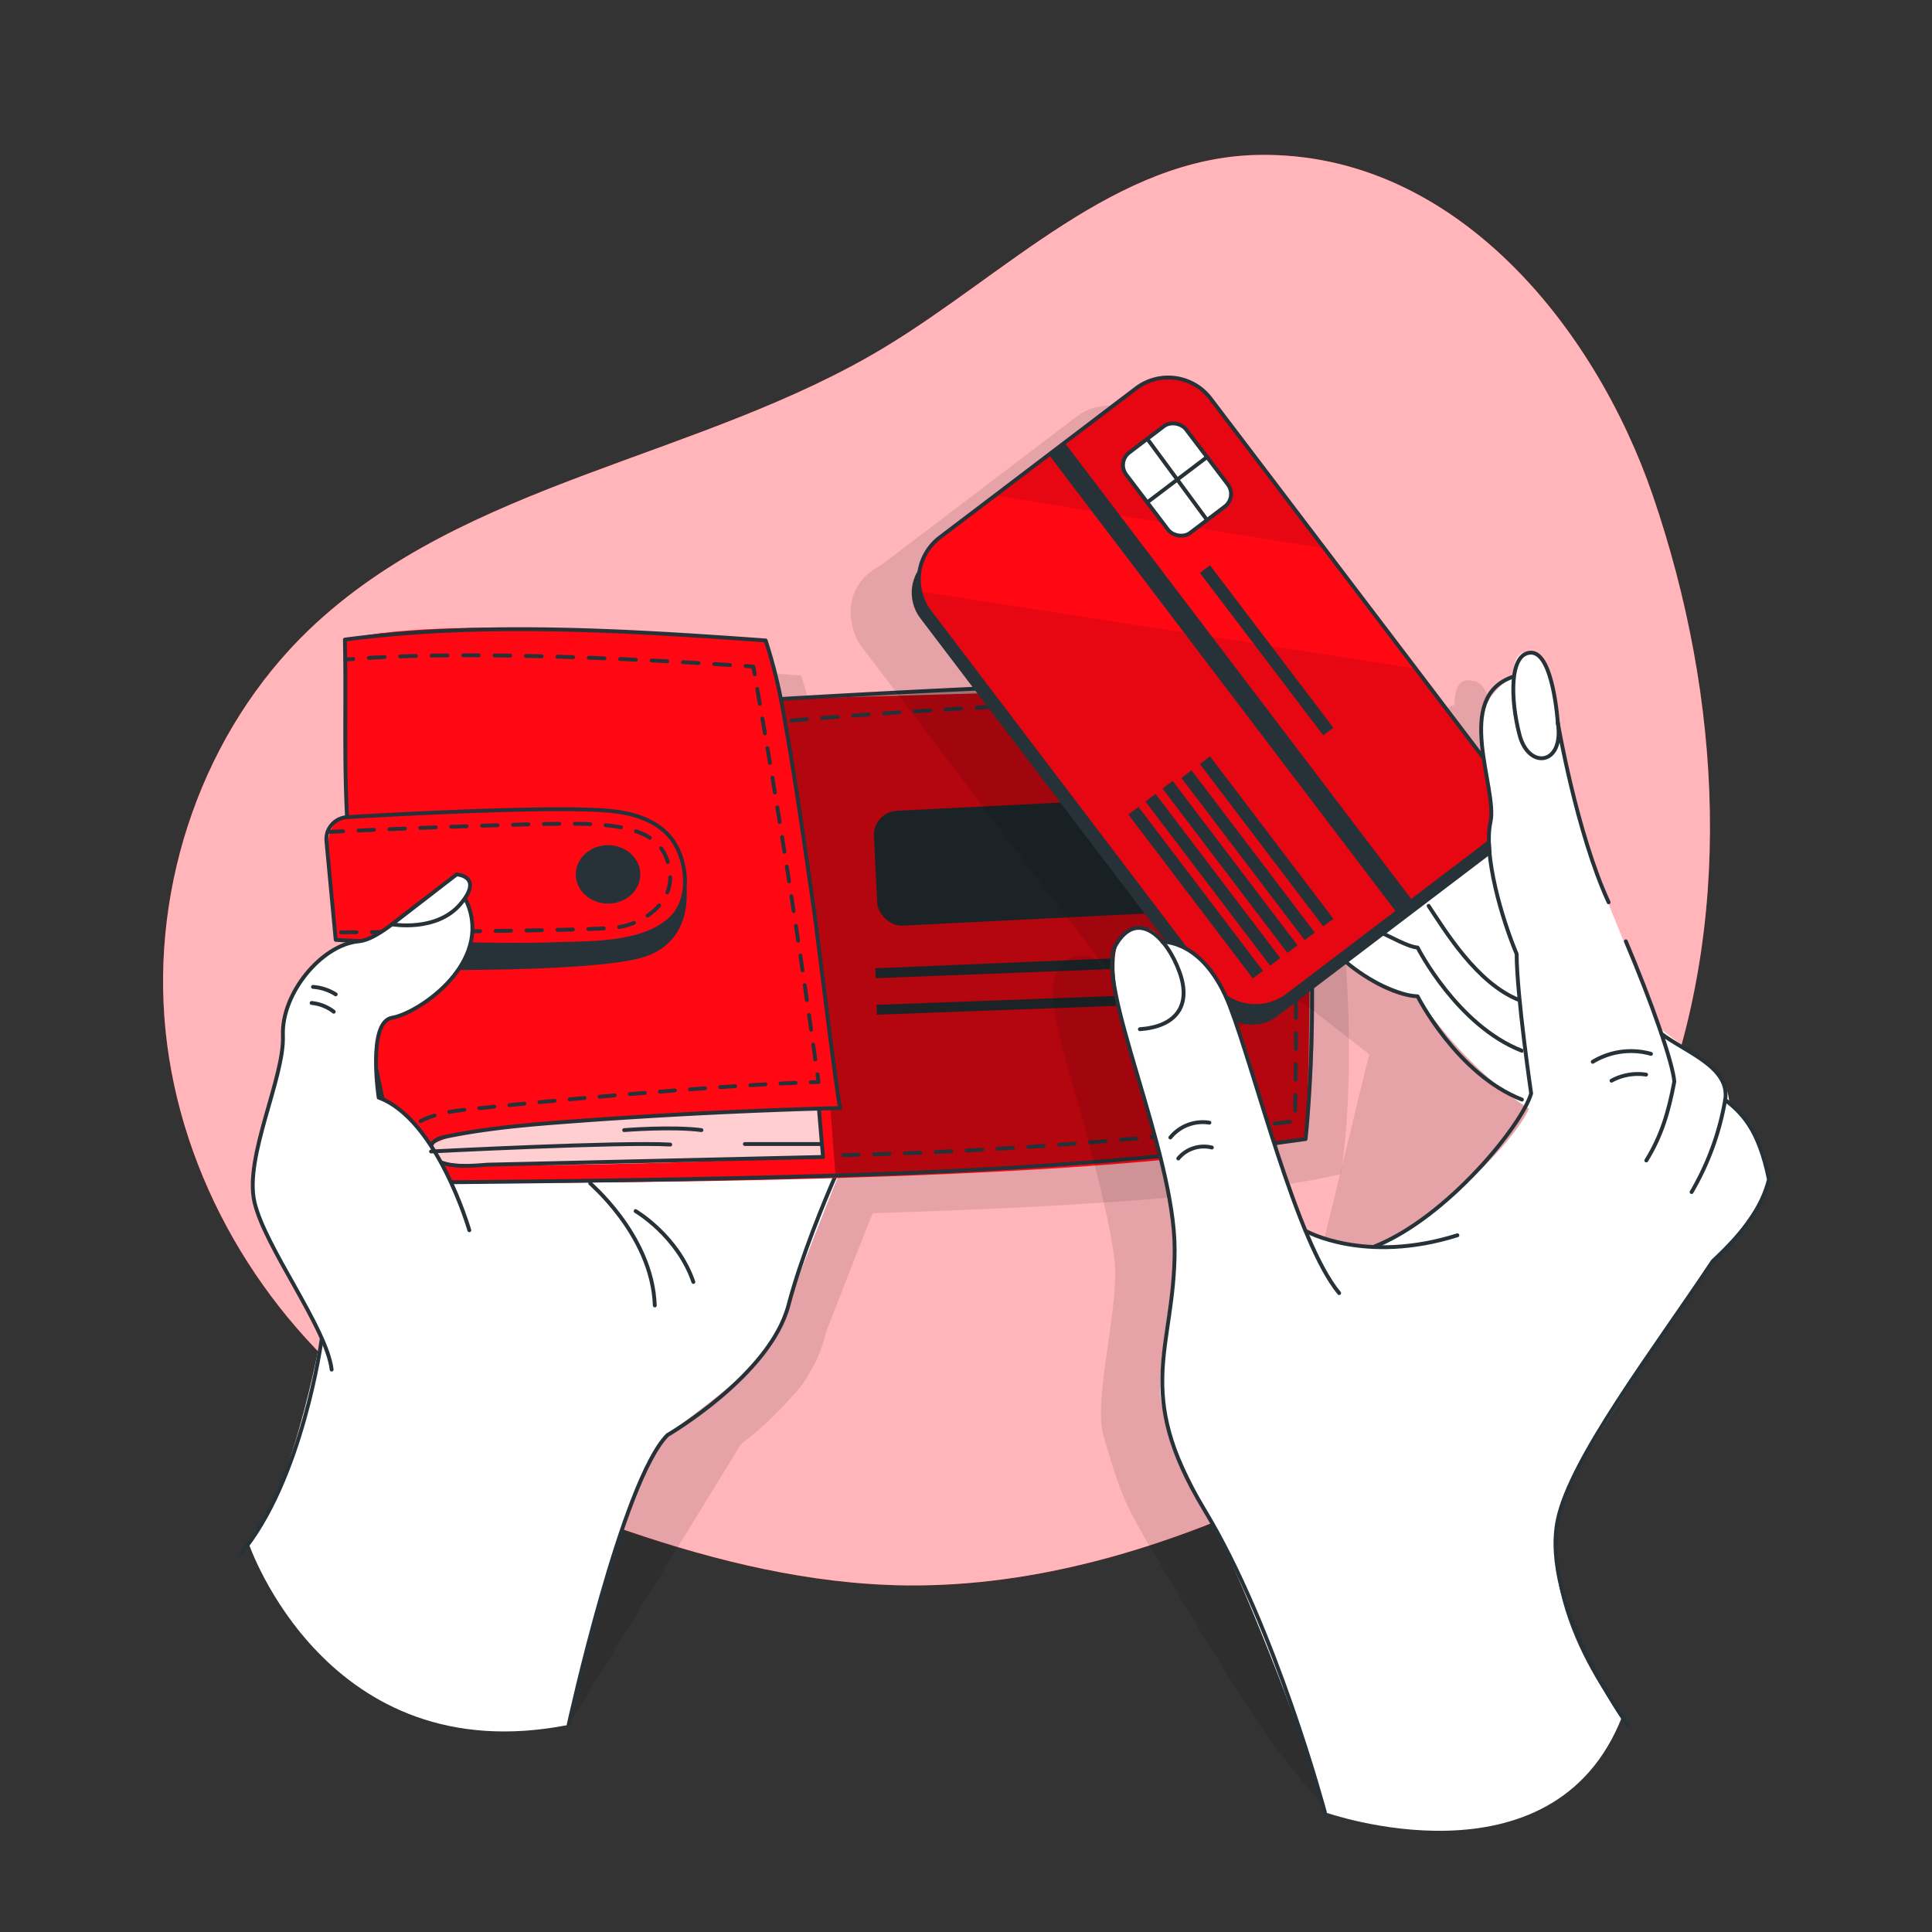 <svg xmlns="http://www.w3.org/2000/svg" viewBox="0 0 500 500"><rect x="0" y="0" width="500" height="500" fill="#333333" stroke="none"/><g id="freepik--background-simple--inject-30"><path d="M325.67,40.09c-36.81.63-65.19,30.73-96.7,49.77-47.58,28.75-108.69,34.59-148.88,73C52.58,189.19,39,228.83,42.84,266.7s24.64,73.37,54.72,96.71c19.18,14.87,41.69,24.9,64.66,32.75,23.28,7.94,47.52,13.83,72.12,14.14,34.09.43,67.58-9.88,98.42-24.43,21.45-10.11,42.13-22.47,59-39.14,15.94-15.74,28.16-35.08,36.53-55.86,20.69-51.36,17.4-110.23-.54-162.62C412.91,84.92,376.63,39.21,325.67,40.09Z" style="fill:#FF0814"></path><path d="M325.67,40.09c-36.81.63-65.19,30.73-96.7,49.77-47.58,28.75-108.69,34.59-148.88,73C52.58,189.19,39,228.83,42.84,266.7s24.64,73.37,54.72,96.71c19.18,14.87,41.69,24.9,64.66,32.75,23.28,7.94,47.52,13.83,72.12,14.14,34.09.43,67.58-9.88,98.42-24.43,21.45-10.11,42.13-22.47,59-39.14,15.94-15.74,28.16-35.08,36.53-55.86,20.69-51.36,17.4-110.23-.54-162.62C412.91,84.92,376.63,39.21,325.67,40.09Z" style="fill:#fff;opacity:0.7"></path></g><g id="freepik--Wallet--inject-30"><path d="M348.49,252.05c-.26-7.53-.75-15.56-1.56-23.87-1.09-16.6-3.17-32.1-6.94-41.85h0C319.23,182.08,211.38,190,211.3,190l-.67-3-.27-1.19-.48-2.09-.13-.48c-.7-2.82-1.49-5.61-2.41-8.38h0s-81.76-7.3-108.88-.22h0c0,.24,0,.47,0,.71l.08,6.69c.08,12.95-.22,25.1.45,38.44v.1h0a2.17,2.17,0,0,0-.39,0,5.75,5.75,0,0,0-4.67,3.79h0a5.73,5.73,0,0,0-.29,2.42L94,231c0,.07,0,.13,0,.2,1,10.62,2,21.14,2,21.14h0s.52.05,1.37.09l4.49.32c-9.56.88-20,13.5-19.54,24.35s-10,31.28-7.39,43c2,9.16,12.29,23.89,17.3,35.08l-.39,2.22L69.47,402.32c1.5-2.2,15,56.5,77.7,44.07l44.61-72.68h0a86.06,86.06,0,0,0,13.58-12.77,22.21,22.21,0,0,0,4.21-5.82h0a31.1,31.1,0,0,0,3.61-8.2c.2-.76.41-1.51.63-2.28,3.64-9.27,8.5-21.92,12.06-30.68,47-1.4,96.35-4.27,121.13-10.1h.05C349.45,287.56,349.5,269.27,348.49,252.05ZM107.12,293.12a72.18,72.18,0,0,1-.7-8.17c.55,2.88,1.15,5.75,1.78,8.63C107.84,293.42,107.48,293.26,107.12,293.12Z" style="opacity:0.1"></path><path d="M64.36,399.45s20.08,59.37,82.81,46.94c0,0,13.92-65.35,25.58-75,7.52-6.2,24.13-17.32,27.68-25.37s17.81-46.28,20.57-50.88-29.92-57.53-29.92-57.53l-68.84,35.52-38.3,68S76.59,385.13,64.36,399.45Z" style="fill:#fff"></path><path d="M83.27,346.43s-4.91,36.71-21.14,55.89" style="fill:none;stroke:#263238;stroke-linecap:round;stroke-linejoin:round"></path><path d="M147.17,446.39s13.84-63.23,25.58-75c0,0,26.52-15.42,31.3-33.57,3.31-12.57,9.33-27.06,12.21-33.64" style="fill:none;stroke:#263238;stroke-linecap:round;stroke-linejoin:round"></path><path d="M152.75,306.21c-1-.64,16.05,13,16.71,31.64" style="fill:none;stroke:#263238;stroke-linecap:round;stroke-linejoin:round"></path><path d="M337.92,294.78c-55.28,13-233.32,11.29-233.32,11.29-1.5-3.16-3.31-11.12-5.06-20.34-3.5-18.51-6.77-42.1-6.77-42.1l-5.89-.41s-1-10.52-2-21.14,5-10.61,5-10.61l-.43-36.76-.11-9.18c27.12-7.08,108.88.22,108.88.22l2.55,8.86,1.42,6.28,128.68-3.63C342.67,207.77,337.92,294.78,337.92,294.78Z" style="fill:#FF0814"></path><rect x="225.82" y="208.02" width="96.98" height="29.73" rx="6.29" transform="matrix(1, -0.05, 0.05, 1, -10.37, 13.41)" style="fill:#263238"></rect><polygon points="323.54 246.54 323.81 249.39 226.63 253.15 226.55 250.59 323.54 246.54" style="fill:#263238"></polygon><polygon points="324.02 256.45 324.11 259.01 226.94 262.6 226.85 260.05 324.02 256.45" style="fill:#263238"></polygon><path d="M330.85,177.26s14.34,68,7.07,117.52c0,0-90.68,10.64-121.73,8.92l-1.27-16.55,2.6-.4S205,192.29,202.16,180.89C202.16,180.89,310.15,173,330.85,177.26Z" style="opacity:0.3"></path><path d="M211.93,286.91,213,299.42s-91.4,4-99.44,1.09.43-7.55,21.69-9.22S211.93,286.91,211.93,286.91Z" style="fill:#fff;opacity:0.8"></path><ellipse cx="157.36" cy="226.29" rx="8.35" ry="7.56" style="fill:#263238"></ellipse><path d="M92.77,243.62a324,324,0,0,0,11.82,62.45c38.77-.33,77.53-.76,116.29-2s78.59-3.86,117-9.29c0,0,6.88-60.76-7.07-117.52-15.42-3.21-128.26,3.61-128.26,3.61" style="fill:none;stroke:#263238;stroke-linecap:round;stroke-linejoin:round"></path><path d="M211.93,286.91,213,299.42l-87,2c-3.59.31-9.18.78-12.48-.91-1.5-.77-2.58-2.65-1.87-4.19.64-1.38,2.32-1.87,3.82-2.17,10.64-2.19,21.5-3.11,32.33-3.91q34.78-2.58,69.67-3.49c-.49,0-6.16-46.79-6.79-51.11-2.46-16.9-4.8-33.87-7.84-50.68a136.57,136.57,0,0,0-4.69-19.21c-35.84-2.56-73.27-4.93-108.89-.22.33,15.87-.26,30,.55,45.94" style="fill:none;stroke:#263238;stroke-linecap:round;stroke-linejoin:round"></path><path d="M103.26,301.36a7.75,7.75,0,0,1-.38-2" style="fill:none;stroke:#263238;stroke-linecap:round;stroke-linejoin:round"></path><path d="M103.46,295.57c1.33-3.33,5.32-7.09,16.17-8.29,19.79-2.2,62.93-6.16,88.24-7.12" style="fill:none;stroke:#263238;stroke-linecap:round;stroke-linejoin:round;stroke-dasharray:3.911,3.911"></path><path d="M209.83,280.09l2-.07-.27-2" style="fill:none;stroke:#263238;stroke-linecap:round;stroke-linejoin:round"></path><path d="M211,274.19c-4.55-32.73-9.59-65.22-15.36-97.77" style="fill:none;stroke:#263238;stroke-linecap:round;stroke-linejoin:round;stroke-dasharray:3.882,3.882"></path><path d="M195.32,174.51l-.36-2-2-.14" style="fill:none;stroke:#263238;stroke-linecap:round;stroke-linejoin:round"></path><path d="M188.92,172.11c-16.63-1.11-63.92-3.88-95.47-1.72" style="fill:none;stroke:#263238;stroke-linecap:round;stroke-linejoin:round;stroke-dasharray:4.066,4.066"></path><path d="M91.41,170.54l-2,.16" style="fill:none;stroke:#263238;stroke-linecap:round;stroke-linejoin:round"></path><path d="M86.88,243.22l-2.39-25.5a5.72,5.72,0,0,1,5.37-6.25c14.7-.85,52.72-2.85,67.31-1.68,7,.56,14.61,2.81,18,9.51,2.82,5.52,3.24,13.8-1.49,18.34-7.2,6.9-20.86,6.37-30.14,6.7C126.26,245,86.89,243.37,86.88,243.22Z" style="fill:none;stroke:#263238;stroke-linecap:round;stroke-linejoin:round"></path><path d="M177.28,227.63c0-.71,3.64,14.65-9.66,19.72s-74.85,3.47-74.85,3.47v-7.2s43.54.92,50.79.72S176.5,246.55,177.28,227.63Z" style="fill:#263238"></path><path d="M164.49,313.43s10.88,6.37,14.95,18.34" style="fill:none;stroke:#263238;stroke-linecap:round;stroke-linejoin:round"></path><path d="M84.79,215.3s53.36-2.51,66.94-2.06,20.23,3.44,21.58,11.95S166.43,239,159.87,240s-73,1.29-73,1.29" style="fill:none;stroke:#263238;stroke-linecap:round;stroke-linejoin:round;stroke-dasharray:4,4"></path><path d="M121.46,318.39S113.2,289.7,98,284.05c0,0-3-19.58,3.48-20.66s24.78-13.14,20-28.19-19.13,7.55-28.69,8.42-20,13.5-19.57,24.36-10,31.29-7.39,43,18.7,32.6,20,43.47" style="fill:#fff;stroke:#263238;stroke-linecap:round;stroke-linejoin:round"></path><path d="M101.45,239.21s11.45,2.08,17.67-5.19-.94-7.73-.94-7.73Z" style="fill:#fff;stroke:#263238;stroke-linecap:round;stroke-linejoin:round"></path><path d="M81,255.41a12.58,12.58,0,0,1,5.88,1.93" style="fill:none;stroke:#263238;stroke-linecap:round;stroke-linejoin:round"></path><path d="M80.65,259.57a11.06,11.06,0,0,1,5.72,2.26" style="fill:none;stroke:#263238;stroke-linecap:round;stroke-linejoin:round"></path><path d="M111.56,298s49-2.53,61.9-1.79" style="fill:none;stroke:#263238;stroke-linecap:round;stroke-linejoin:round"></path><path d="M161.53,292.47s12.33-1,20,0" style="fill:none;stroke:#263238;stroke-linecap:round;stroke-linejoin:round"></path><line x1="192.77" y1="296.07" x2="212.72" y2="296.07" style="fill:none;stroke:#263238;stroke-linecap:round;stroke-linejoin:round"></line><path d="M204.84,186.49s87.63-7.83,122.84-3.36c0,0,9.5,17.47,7.43,107A1123.46,1123.46,0,0,1,215.83,299" style="fill:none;stroke:#263238;stroke-linecap:round;stroke-linejoin:round;stroke-dasharray:4,4"></path></g><g id="freepik--Card--inject-30"><g style="opacity:0.1"><path d="M442.06,310.39c-2.49-10.59-6.14-14.57-9.8-17.63,0,0-.08-6-4.77-9.42a31.8,31.8,0,0,0-4-3c-4.4-3.3-9.25-7-9.25-7-2.28-6.6-5.37-14.59-8.71-22.45l.17,1.79c-3.42-8.35-6.77-16.66-7.71-19.42l0-.06c1,2.66,2,5.23,3.1,7.6l-12.52-44.25c-.3-1.78-.61-3.53-.92-5.22-.6-5-2.23-14.42-6.16-15.09a3.27,3.27,0,0,0-.44,0s-4.63-2-4.63,6.21c-5.51,1.84-7.64,6-8.17,10.89a14.62,14.62,0,0,0-.1,4.7c.1,1.81.31,3.66.59,5.5L351,180.22,349.29,178l-21.88-28.8L298,110.4a13.77,13.77,0,0,0-19.3-2.63L242.19,135.5l-14.25,10.82c-10.93,5.69-8.08,16.93-5.05,20.92l63.67,83.81a6.63,6.63,0,0,0-1-.05s-1.82-4.29-6.32-3.61a5.21,5.21,0,0,0-2.68.89,4.81,4.81,0,0,0-1.79,1.63,14.22,14.22,0,0,0-1.34,1.92c-2.29,3.92-.17,13.51,3.14,25.22.21.76.42,1.49.62,2.17l0,.11.85,2.93c3.24,11.24,9.3,33.31,10.42,44.13.08,1,.13,2.07.15,3.07.07,12.46-5.46,33.32-3.08,41.94.31,1.13.63,2.21.95,3.28,1.77,5.76,3.35,11.21,6.13,16.62,3.38,6.6,7.41,12.93,11.18,19.32q10.38,17.61,21.48,34.8c3.41,5.26,7.4,10.06,11.26,15,1.77,2.27,5.63,5.68,6.3,8.59,0,0,34.23,2.83,53.39-9.34l-1.8-27.24,12.85-73.85c3.67-5.57,15-16.45,17.26-19.89,1.17-1.71,2.31-3.41,3.42-5.07,8.45-7.89,12.68-14,14.54-21.11C442.53,312.53,442.4,311.72,442.06,310.39ZM322.19,324.84v0Zm1.37,1.68-.17-.32a40.46,40.46,0,0,0,11,3.2C330.4,328.94,325.89,328.3,323.56,326.52ZM338,329.83h0l1.84.13A13.78,13.78,0,0,1,338,329.83Zm-14.8-4.06-2.3-4.56c-3.2-9.18-10.43-30.82-10.46-30.91h0A125,125,0,0,0,304.78,272a10.89,10.89,0,0,0,10.21-1.6l17.5-13.29c1.81,1.09,3.66,2.07,5.47,2.93l16.39,12.81-13,53.43Zm66.34-123.06h0c1.36,6.38,3.51,15.56,6.36,24.45A160.3,160.3,0,0,1,389.52,202.71Z"></path><path d="M315.25,459.45l.1.48S315.32,459.75,315.25,459.45Z"></path></g><path d="M376,204.67c1-.66,15.66-8.64,23,15.29s15.95,64.65,15.95,64.65L397.51,288s-16.16-8.6-30.64-30.14c0,0-20.3-5.26-29.14-17.76-8-11.36,16.68-53.07,16.68-53.07Z" style="fill:#fff"></path><path d="M369.73,234.45c4.32,6.48,12.5,20.11,23.54,24.41" style="fill:none;stroke:#263238;stroke-linecap:round;stroke-linejoin:round"></path><path d="M357.51,241.42c2,.81,7,3.69,9.36,3.8,0,0,10.19,20.17,27,26.72" style="fill:none;stroke:#263238;stroke-linecap:round;stroke-linejoin:round"></path><path d="M348.16,248.85c6.25,5.23,13.7,8.8,18.71,9,0,0,10.19,20.17,27,26.72" style="fill:none;stroke:#263238;stroke-linecap:round;stroke-linejoin:round"></path><rect x="267.27" y="108.53" width="91.28" height="148.81" rx="10.92" transform="translate(-46.91 226.54) rotate(-37.22)" style="fill:#263238"></rect><path d="M384,219l-50.74,38.55a13.75,13.75,0,0,1-19.3-2.64l-73.35-96.56a13.48,13.48,0,0,1-2.46-5.28,13.71,13.71,0,0,1,5.09-14l14.26-10.82L294,100.51a13.77,13.77,0,0,1,19.3,2.64l29.43,38.74,21.88,28.8,22,29A13.77,13.77,0,0,1,384,219Z" style="fill:#FF0814"></path><path d="M342.69,141.89l-85.22-13.65L294,100.51a13.77,13.77,0,0,1,19.3,2.64Z" style="opacity:0.1"></path><path d="M384,219l-50.74,38.55a13.75,13.75,0,0,1-19.3-2.64l-73.35-96.56a13.48,13.48,0,0,1-2.46-5.28L366.29,173l20.32,26.75A13.77,13.77,0,0,1,384,219Z" style="opacity:0.1"></path><rect x="294.91" y="111.05" width="19.41" height="26.09" rx="4.08" transform="translate(-13.02 209.54) rotate(-37.22)" style="fill:#fff;stroke:#263238;stroke-linecap:round;stroke-linejoin:round"></rect><line x1="296.91" y1="113.56" x2="312.38" y2="134.58" style="fill:#fff;stroke:#263238;stroke-linecap:round;stroke-linejoin:round"></line><line x1="296.91" y1="130.01" x2="312.38" y2="118.28" style="fill:#fff;stroke:#263238;stroke-linecap:round;stroke-linejoin:round"></line><polygon points="326.87 251.26 324.23 253.2 292.02 210.8 294.64 208.82 326.87 251.26" style="fill:#263238"></polygon><polygon points="331.34 247.95 328.7 249.91 296.45 207.44 299.05 205.46 331.34 247.95" style="fill:#263238"></polygon><polygon points="335.8 244.66 333.17 246.6 300.87 204.09 303.48 202.1 335.8 244.66" style="fill:#263238"></polygon><polygon points="340.27 241.35 337.63 243.29 305.76 201.34 308.36 199.35 340.27 241.35" style="fill:#263238"></polygon><polygon points="345.09 237.79 342.45 239.74 310.53 197.72 313.14 195.73 345.09 237.79" style="fill:#263238"></polygon><polygon points="345.09 188.35 342.45 190.29 310.53 148.27 313.14 146.29 345.09 188.35" style="fill:#263238"></polygon><rect x="315.94" y="101.01" width="5.13" height="148.7" transform="translate(-41.2 228.39) rotate(-37.22)" style="fill:#263238"></rect><path d="M384,219l-50.74,38.55a13.75,13.75,0,0,1-19.3-2.64l-73.35-96.56a13.48,13.48,0,0,1-2.46-5.28,13.71,13.71,0,0,1,5.09-14l14.26-10.82L294,100.51a13.77,13.77,0,0,1,19.3,2.64l29.43,38.74,21.88,28.8,22,29A13.77,13.77,0,0,1,384,219Z" style="fill:none;stroke:#263238;stroke-linecap:round;stroke-linejoin:round"></path><path d="M342.87,469s59.06,21,76.93-24.74c0,0-27.95-34-12.69-61.78,9.6-17.5,36.15-56.13,36.15-56.13s11.09-10.53,14.54-21.11c0,0-1.9-11.79-10.26-19.77,0,0-.09-6-4.78-9.42s-13.29-10-13.29-10S415.33,232.13,413.23,226s-6.32-17.72-8.43-30.52-4.06-26.58-8.54-26.54c0,0-4.62-2-4.62,6.21,0,0-9.7,5-8.27,15.58s2.75,16.05,2.37,22,1.53,26.61,6.31,33.09c0,0,1.6,29,4,36.55.08.23.15.44.22.63,2.52,6.39-22.66,31-36.29,37.66,0,0-1.43,2.66-6.72,1.93s-14.24-1.07-15.78-5S325.69,283,325.69,283s-8.29-39.3-24.85-39.29c0,0-2.51-6-9-2.72s-2.24,21.16.63,30.94,10.14,35.49,11.32,47.32-5.52,35.53-3,44.85,5.32,15.61,13.36,30.87S340,455.73,342.87,469Z" style="fill:#fff"></path><path d="M342.87,469s-12.64-47.58-31.22-78.35S304,349,304,323.39s-20.87-69.21-15.24-78.82,13.31-1.92,16.52,7.05S304,265.72,295,266.36" style="fill:none;stroke:#263238;stroke-linecap:round;stroke-linejoin:round"></path><path d="M300.84,243.75s10.79-.66,17.42,16.59,17.25,61,28.31,74.31" style="fill:none;stroke:#263238;stroke-linecap:round;stroke-linejoin:round"></path><path d="M337.84,318.49c.06.14,15.45,8.72,39.33,1.2" style="fill:none;stroke:#263238;stroke-linecap:round;stroke-linejoin:round"></path><path d="M302.89,294.38a10.81,10.81,0,0,1,10.1-3.83" style="fill:none;stroke:#263238;stroke-linecap:round;stroke-linejoin:round"></path><path d="M304.94,299.81a8.61,8.61,0,0,1,8.69-2.83" style="fill:none;stroke:#263238;stroke-linecap:round;stroke-linejoin:round"></path><path d="M391.64,175.12c-15.7,5.23-4,28.94-5.9,37.59s3,25.21,6.77,34.19c0,10.53,3.75,36.08,3.75,36.08-2.32,8.13-21.68,32.09-40.49,39.59" style="fill:none;stroke:#263238;stroke-linecap:round;stroke-linejoin:round"></path><path d="M403.16,187.06s-1.17-18.15-6.9-18.15-5.38,12.23-3,21.31S404.9,198,403.16,187.06Z" style="fill:none;stroke:#263238;stroke-linecap:round;stroke-linejoin:round"></path><path d="M403.16,187.06s4.88,28.53,13.15,46.45" style="fill:none;stroke:#263238;stroke-linecap:round;stroke-linejoin:round"></path><path d="M426.06,300.33c4-6.48,5.77-12.61,7.25-20.41-.37-4.89-6-20.85-12.54-36.31" style="fill:none;stroke:#263238;stroke-linecap:round;stroke-linejoin:round"></path><path d="M430,267.56c6.49,4.88,17.78,8.63,16.48,17.05a70.79,70.79,0,0,1-8.7,23.89" style="fill:none;stroke:#263238;stroke-linecap:round;stroke-linejoin:round"></path><path d="M421.24,446.39S398.63,415,403.16,393.32c3.33-15.95,24.74-43.84,40.1-66.94,8.46-7.89,12.69-14,14.54-21.11-2.71-13.35-7.11-17.24-11.34-20.66" style="fill:none;stroke:#263238;stroke-linecap:round;stroke-linejoin:round"></path><path d="M427.27,272.74a19.11,19.11,0,0,0-15.07,2.05" style="fill:none;stroke:#263238;stroke-linecap:round;stroke-linejoin:round"></path><path d="M426,278.11a14.25,14.25,0,0,0-8.94,1.57" style="fill:none;stroke:#263238;stroke-linecap:round;stroke-linejoin:round"></path></g></svg>